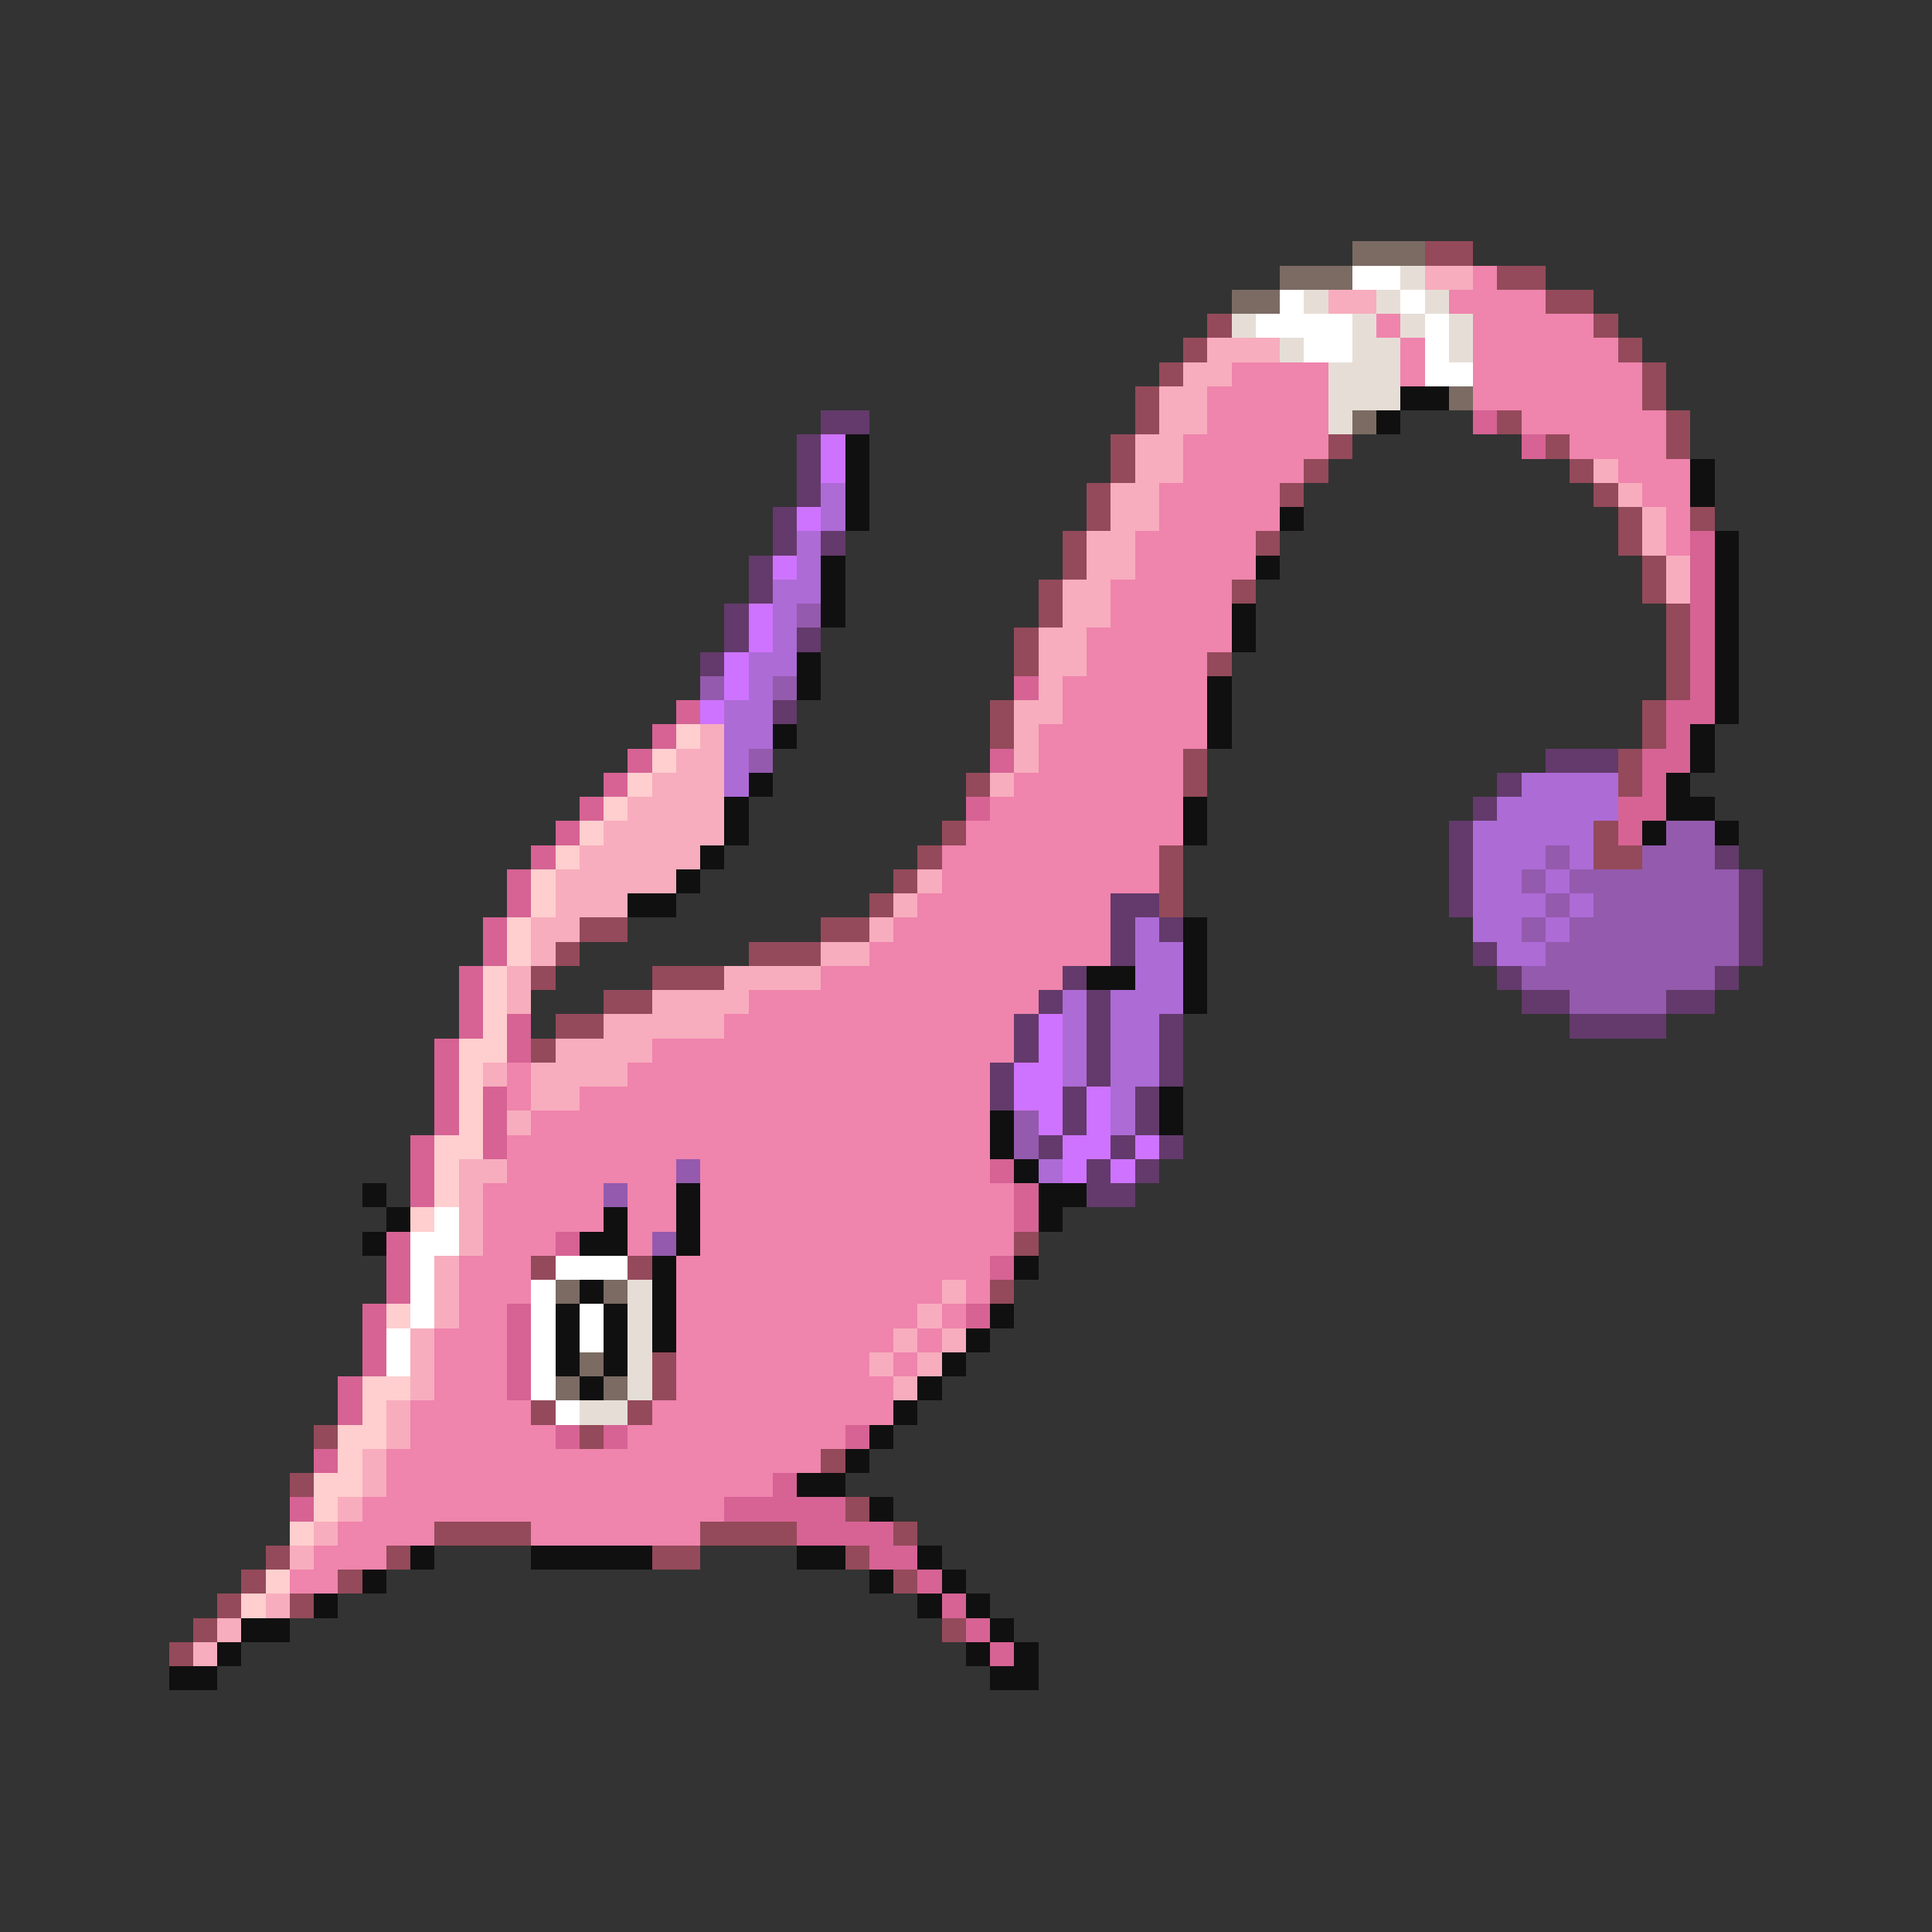 <svg xmlns="http://www.w3.org/2000/svg" viewBox="0 -0.5 80 80" shape-rendering="crispEdges">
<rect x="0" y="-0.5" width="80" height="80" fill="#333333" stroke="none"/>
<path stroke="#7b6b63" d="M56 10h3M53 11h3M51 12h2M60 16h1M56 17h1M23 53h1M25 53h1M24 56h1M23 57h1M25 57h1" />
<path stroke="#944a5a" d="M59 10h2M62 11h2M64 12h2M50 13h1M66 13h1M49 14h1M67 14h1M48 15h1M68 15h1M47 16h1M68 16h1M47 17h1M62 17h1M69 17h1M46 18h1M55 18h1M64 18h1M69 18h1M46 19h1M54 19h1M65 19h1M45 20h1M53 20h1M66 20h1M45 21h1M67 21h1M70 21h1M44 22h1M52 22h1M67 22h1M44 23h1M68 23h1M43 24h1M51 24h1M68 24h1M43 25h1M69 25h1M42 26h1M69 26h1M42 27h1M50 27h1M69 27h1M69 28h1M41 29h1M68 29h1M41 30h1M68 30h1M49 31h1M67 31h1M40 32h1M49 32h1M67 32h1M39 34h1M66 34h1M38 35h1M48 35h1M66 35h2M37 36h1M48 36h1M36 37h1M48 37h1M24 38h2M34 38h2M23 39h1M31 39h3M22 40h1M27 40h3M25 41h2M23 42h2M22 43h1M42 51h1M22 52h1M26 52h1M41 53h1M27 56h1M27 57h1M22 58h1M26 58h1M13 59h1M24 59h1M34 60h1M12 61h1M35 62h1M18 63h4M29 63h4M37 63h1M11 64h1M16 64h1M27 64h2M35 64h1M10 65h1M14 65h1M37 65h1M9 66h1M12 66h1M8 67h1M39 67h1M7 68h1" />
<path stroke="#ffffff" d="M56 11h2M53 12h1M58 12h1M52 13h4M59 13h1M54 14h2M59 14h1M59 15h2M18 50h1M17 51h2M17 52h1M23 52h3M17 53h1M22 53h1M17 54h1M22 54h1M24 54h1M16 55h1M22 55h1M24 55h1M16 56h1M22 56h1M22 57h1M23 58h1" />
<path stroke="#e6ded6" d="M58 11h1M54 12h1M57 12h1M59 12h1M51 13h1M56 13h1M58 13h1M60 13h1M53 14h1M56 14h2M60 14h1M55 15h3M55 16h3M55 17h1M26 53h1M26 54h1M26 55h1M26 56h1M26 57h1M24 58h2" />
<path stroke="#f7adbd" d="M59 11h2M55 12h2M50 14h3M49 15h2M48 16h2M48 17h2M47 18h2M47 19h2M66 19h1M46 20h2M67 20h1M46 21h2M68 21h1M45 22h2M68 22h1M45 23h2M69 23h1M44 24h2M69 24h1M44 25h2M43 26h2M43 27h2M43 28h1M42 29h2M29 30h1M42 30h1M28 31h2M42 31h1M27 32h3M41 32h1M26 33h4M25 34h5M24 35h5M23 36h5M38 36h1M23 37h3M37 37h1M22 38h2M36 38h1M22 39h1M34 39h2M21 40h1M30 40h4M21 41h1M27 41h4M25 42h5M23 43h4M20 44h1M22 44h4M22 45h2M21 46h1M19 48h2M19 49h1M19 50h1M19 51h1M18 52h1M18 53h1M39 53h1M18 54h1M38 54h1M17 55h1M37 55h1M39 55h1M17 56h1M36 56h1M38 56h1M17 57h1M37 57h1M16 58h1M16 59h1M15 60h1M15 61h1M14 62h1M13 63h1M12 64h1M11 66h1M9 67h1M8 68h1" />
<path stroke="#ef84ad" d="M61 11h1M60 12h4M57 13h1M61 13h5M58 14h1M61 14h6M51 15h4M58 15h1M61 15h7M50 16h5M61 16h7M50 17h5M63 17h6M49 18h6M65 18h4M49 19h5M67 19h3M48 20h5M68 20h2M48 21h5M69 21h1M47 22h5M69 22h1M47 23h5M46 24h5M46 25h5M45 26h6M45 27h5M44 28h6M44 29h6M43 30h7M43 31h6M42 32h7M41 33h8M40 34h9M39 35h9M39 36h9M38 37h8M37 38h9M36 39h10M34 40h10M31 41h12M30 42h12M27 43h15M21 44h1M26 44h15M21 45h1M24 45h17M22 46h19M21 47h20M21 48h7M29 48h12M20 49h5M26 49h2M29 49h13M20 50h5M26 50h2M29 50h13M20 51h3M26 51h1M29 51h13M19 52h3M28 52h13M19 53h3M28 53h11M40 53h1M19 54h2M28 54h10M39 54h1M18 55h3M28 55h9M38 55h1M18 56h3M28 56h8M37 56h1M18 57h3M28 57h9M17 58h5M27 58h10M17 59h6M26 59h9M16 60h18M16 61h16M15 62h15M14 63h4M22 63h7M13 64h3M12 65h2" />
<path stroke="#101010" d="M58 16h2M57 17h1M35 18h1M35 19h1M70 19h1M35 20h1M70 20h1M35 21h1M53 21h1M71 22h1M34 23h1M52 23h1M71 23h1M34 24h1M71 24h1M34 25h1M51 25h1M71 25h1M51 26h1M71 26h1M33 27h1M71 27h1M33 28h1M50 28h1M71 28h1M50 29h1M71 29h1M32 30h1M50 30h1M70 30h1M70 31h1M31 32h1M69 32h1M30 33h1M49 33h1M69 33h2M30 34h1M49 34h1M68 34h1M71 34h1M29 35h1M28 36h1M26 37h2M49 38h1M49 39h1M45 40h2M49 40h1M49 41h1M48 45h1M41 46h1M48 46h1M41 47h1M42 48h1M15 49h1M28 49h1M43 49h2M16 50h1M25 50h1M28 50h1M43 50h1M15 51h1M24 51h2M28 51h1M27 52h1M42 52h1M24 53h1M27 53h1M23 54h1M25 54h1M27 54h1M41 54h1M23 55h1M25 55h1M27 55h1M40 55h1M23 56h1M25 56h1M39 56h1M24 57h1M38 57h1M37 58h1M36 59h1M35 60h1M33 61h2M36 62h1M17 64h1M22 64h5M33 64h2M38 64h1M15 65h1M36 65h1M39 65h1M13 66h1M38 66h1M40 66h1M10 67h2M41 67h1M9 68h1M40 68h1M42 68h1M7 69h2M41 69h2" />
<path stroke="#633a6b" d="M34 17h2M33 18h1M33 19h1M33 20h1M32 21h1M32 22h1M34 22h1M31 23h1M31 24h1M30 25h1M30 26h1M33 26h1M29 27h1M32 29h1M64 31h3M62 32h1M61 33h1M60 34h1M60 35h1M71 35h1M60 36h1M72 36h1M46 37h2M60 37h1M72 37h1M46 38h1M48 38h1M72 38h1M46 39h1M61 39h1M72 39h1M44 40h1M62 40h1M71 40h1M43 41h1M45 41h1M63 41h2M69 41h2M42 42h1M45 42h1M48 42h1M65 42h4M42 43h1M45 43h1M48 43h1M41 44h1M45 44h1M48 44h1M41 45h1M44 45h1M47 45h1M44 46h1M47 46h1M43 47h1M46 47h1M48 47h1M45 48h1M47 48h1M45 49h2" />
<path stroke="#d66394" d="M61 17h1M63 18h1M70 22h1M70 23h1M70 24h1M70 25h1M70 26h1M70 27h1M42 28h1M70 28h1M28 29h1M69 29h2M27 30h1M69 30h1M26 31h1M41 31h1M68 31h2M25 32h1M68 32h1M24 33h1M40 33h1M67 33h2M23 34h1M67 34h1M22 35h1M21 36h1M21 37h1M20 38h1M20 39h1M19 40h1M19 41h1M19 42h1M21 42h1M18 43h1M21 43h1M18 44h1M18 45h1M20 45h1M18 46h1M20 46h1M17 47h1M20 47h1M17 48h1M41 48h1M17 49h1M42 49h1M42 50h1M16 51h1M23 51h1M16 52h1M41 52h1M16 53h1M15 54h1M21 54h1M40 54h1M15 55h1M21 55h1M15 56h1M21 56h1M14 57h1M21 57h1M14 58h1M23 59h1M25 59h1M35 59h1M13 60h1M32 61h1M12 62h1M30 62h5M33 63h4M36 64h2M38 65h1M39 66h1M40 67h1M41 68h1" />
<path stroke="#ce73ff" d="M34 18h1M34 19h1M33 21h1M32 23h1M31 25h1M31 26h1M30 27h1M30 28h1M29 29h1M43 42h1M43 43h1M42 44h2M42 45h2M45 45h1M43 46h1M45 46h1M44 47h2M47 47h1M44 48h1M46 48h1" />
<path stroke="#ad6bd6" d="M34 20h1M34 21h1M33 22h1M33 23h1M32 24h2M32 25h1M32 26h1M31 27h2M31 28h1M30 29h2M30 30h2M30 31h1M30 32h1M63 32h4M62 33h5M61 34h5M61 35h3M65 35h1M61 36h2M64 36h1M61 37h3M65 37h1M47 38h1M61 38h2M64 38h1M47 39h2M62 39h2M47 40h2M44 41h1M46 41h3M44 42h1M46 42h2M44 43h1M46 43h2M44 44h1M46 44h2M46 45h1M46 46h1M43 48h1" />
<path stroke="#945aad" d="M33 25h1M29 28h1M32 28h1M31 31h1M69 34h2M64 35h1M68 35h3M63 36h1M65 36h7M64 37h1M66 37h6M63 38h1M65 38h7M64 39h8M63 40h8M65 41h4M42 46h1M42 47h1M28 48h1M25 49h1M27 51h1" />
<path stroke="#ffcece" d="M28 30h1M27 31h1M26 32h1M25 33h1M24 34h1M23 35h1M22 36h1M22 37h1M21 38h1M21 39h1M20 40h1M20 41h1M20 42h1M19 43h2M19 44h1M19 45h1M19 46h1M18 47h2M18 48h1M18 49h1M17 50h1M16 54h1M15 57h2M15 58h1M14 59h2M14 60h1M13 61h2M13 62h1M12 63h1M11 65h1M10 66h1" />
</svg>